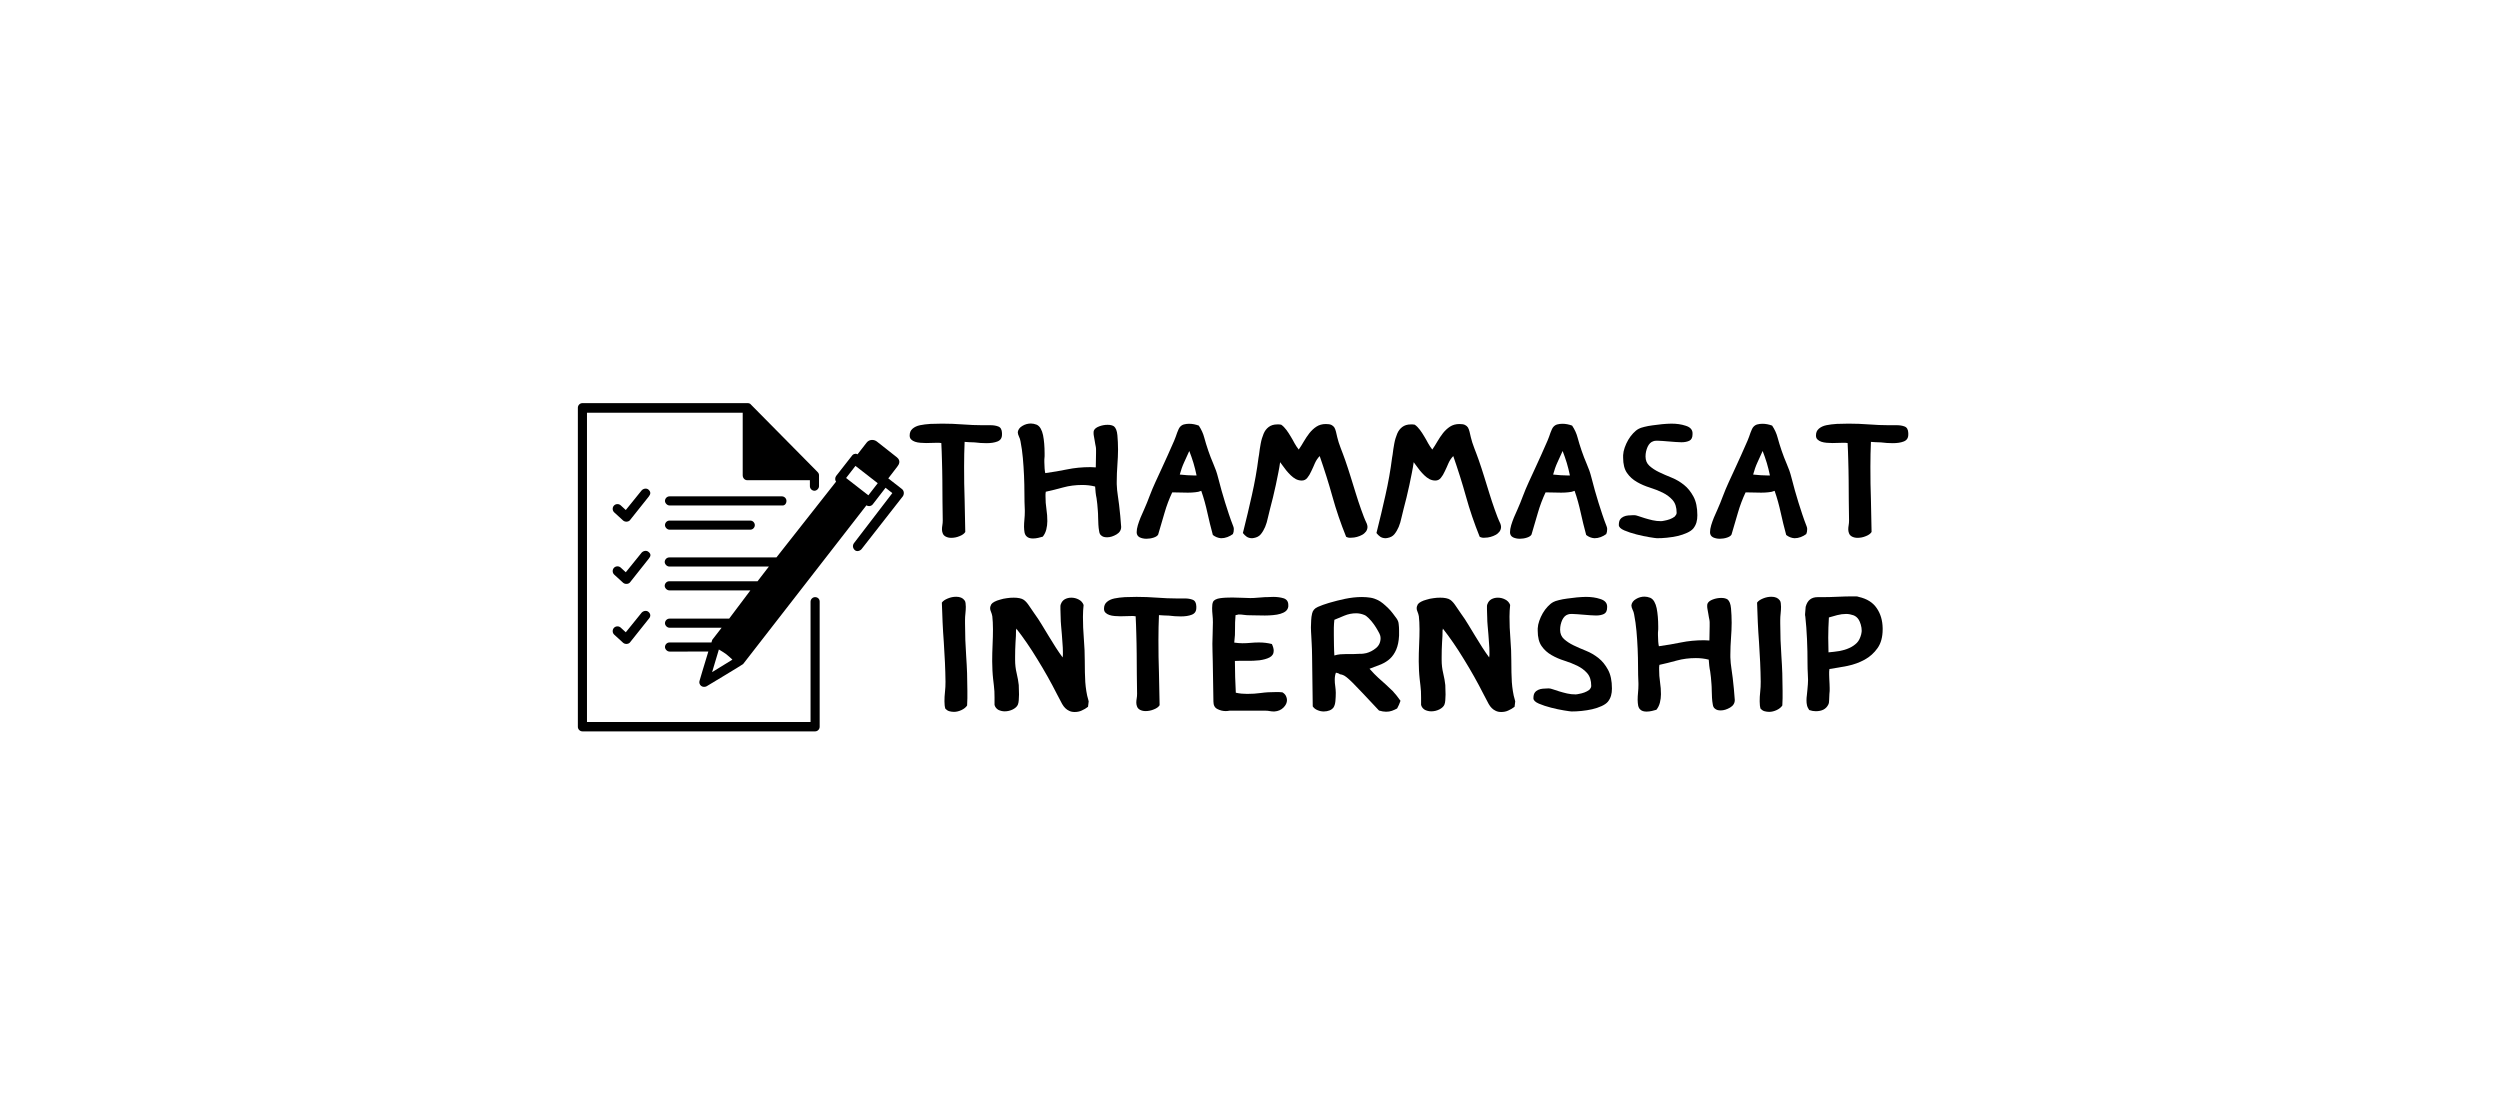 <?xml version="1.0" encoding="utf-8"?>
<!-- Generator: Adobe Illustrator 23.0.3, SVG Export Plug-In . SVG Version: 6.00 Build 0)  -->
<svg version="1.1" id="Layer_1" xmlns="http://www.w3.org/2000/svg" xmlns:xlink="http://www.w3.org/1999/xlink" x="0px" y="0px"
	 viewBox="0 0 1920 854.2" style="enable-background:new 0 0 1920 854.2;" xml:space="preserve">
<style type="text/css">
	.st0{clip-path:url(#SVGID_2_);}
</style>
<path d="M498,423.8c-1.4-1.2-3.8-0.9-5.2,0.6l-12.2,15.1l-3.8-3.5c-1.4-1.4-3.8-1.4-5.2,0c-1.4,1.4-1.4,3.8,0,5.2l7,6.4
	c1.7,1.4,4.3,0.9,5.2-0.3l14.5-18.3C499.7,427.3,500.3,425.6,498,423.8z"/>
<g>
	<defs>
		<rect id="SVGID_1_" x="443.2" y="309.7" width="187.4" height="252"/>
	</defs>
	<clipPath id="SVGID_2_">
		<use xlink:href="#SVGID_1_"  style="overflow:visible;"/>
	</clipPath>
	<g class="st0">
		<path d="M626,458.6c-2,0-3.5,1.7-3.5,3.5v92.4H450.8V317h119.6V365c0,2,1.4,3.8,3.5,3.8H622v4.6c0,2,1.7,3.5,3.5,3.5
			c1.7,0,3.5-1.7,3.5-3.5V365c0-0.9-0.3-1.7-1.2-2.6l-51-51.6c-0.6-0.9-1.7-1.2-2.6-1.2H447.3c-2,0-3.5,1.7-3.5,3.5v245.1
			c0,2,1.7,3.5,3.5,3.5H626c2,0,3.5-1.7,3.5-3.5v-96.2C629.5,460,628,458.6,626,458.6z"/>
	</g>
</g>
<path d="M604,384.7c0-2-1.7-3.5-3.5-3.5h-86.3c-2,0-3.5,1.7-3.5,3.5c0,1.7,1.7,3.5,3.5,3.5h86.3C602.6,388.5,604,386.8,604,384.7z"
	/>
<path d="M514.2,399.8c-2,0-3.5,1.7-3.5,3.5c0,1.7,1.7,3.5,3.5,3.5h62c2,0,3.5-1.7,3.5-3.5c0-1.7-1.4-3.5-3.5-3.5H514.2z"/>
<path d="M498,376c-1.4-1.2-3.8-0.9-5.2,0.6l-12.2,15.1l-3.8-3.5c-1.4-1.4-3.8-1.4-5.2,0c-1.4,1.4-1.4,3.8,0,5.2l7,6.4
	c1.7,1.4,4.3,0.9,5.2-0.3l14.5-18.2C499.7,379.5,500,377.8,498,376z"/>
<path d="M498,469.9c-1.4-1.2-3.8-0.9-5.2,0.6l-12.2,15.1l-3.8-3.5c-1.4-1.4-3.8-1.4-5.2,0c-1.4,1.4-1.4,3.8,0,5.2l7,6.4
	c1.7,1.4,4.3,0.9,5.2-0.3l14.5-18.2C499.7,473.7,500,471.6,498,469.9z"/>
<path d="M692.6,375.5l-10.4-8.1l6.9-9c1.4-1.7,2.9-4.6-0.3-7.2l-15.1-11.9c-2.3-2-6.1-2-8.1,0.6l-7,9c-0.6-0.3-1.4-0.6-2-0.3
	c-0.9,0-1.7,0.6-2.3,1.4l-12.2,15.6c-0.9,1.4-0.9,3.2,0,4.3l-45.8,58.2h-82.3c-2,0-3.5,1.7-3.5,3.5c0,1.7,1.7,3.5,3.5,3.5h76.5
	l-8.7,11.3h-67.8c-2,0-3.5,1.7-3.5,3.5c0,1.7,1.7,3.5,3.5,3.5h62.3L560,475.1h-45.8c-2,0-3.5,1.7-3.5,3.5s1.7,3.5,3.5,3.5h40
	l-7.2,9.3c0,0-0.3,0.9-0.6,2h-32.2c-2,0-3.5,1.7-3.5,3.5c0,1.7,1.7,3.5,3.5,3.5H544c-2.9,9.3-6.7,22.3-6.7,22.3
	c-0.6,1.4,0,3.2,1.2,4.1c1.2,0.9,2.9,0.9,4.1,0.3c0,0,27.5-16.5,28.1-17.1l94.7-121.9c0.6,0.3,1.2,0.6,2,0.6c1.2,0,2.3-0.6,2.9-1.4
	l9.8-12.7l5.2,4.1l-29.5,38.5c-1.2,1.7-0.9,3.8,0.6,5.2c1.4,1.4,3.8,0.9,5.2-0.6l31.9-40.8C694.7,378.9,694.1,376.6,692.6,375.5z
	 M546.9,516.2l5.2-17.4c2,1.2,3.8,2.3,5.5,3.5c1.7,1.4,3.5,2.9,4.9,4.3L546.9,516.2z M666.9,380.4l-17.1-13.3l7.2-9.3l17.1,13.3
	L666.9,380.4z"/>
<g>
	<g transform="translate(521.43, 309.859)">
		<g>
			<path d="M219.4,29.5c-0.1,3-0.2,6.1-0.3,9.3c-0.1,3.2-0.1,6.5-0.1,9.8c0,8.9,0.1,17.3,0.4,25.1c0.2,7.8,0.4,16.1,0.5,25
				c-0.8,1.3-2.3,2.4-4.4,3.2c-2.1,0.9-4.3,1.3-6.4,1.3c-1.5,0-2.9-0.3-4.1-0.9c-1.2-0.6-2.1-1.5-2.5-2.8c-0.3-0.8-0.5-1.8-0.5-2.8
				c0-1,0.1-2.1,0.3-3.2c0.2-1.1,0.3-2.3,0.3-3.6c-0.1-4.8-0.2-9.8-0.2-15c0-5.3,0-10.5-0.1-15.8c-0.1-5.2-0.1-10.3-0.3-15.2
				c-0.1-4.9-0.3-9.4-0.5-13.5c-0.6-0.1-1.2-0.2-1.8-0.2c-0.6,0-1.1,0-1.7,0c-1.3,0-2.6,0-4,0.1c-1.4,0.1-2.8,0.1-4.2,0.1
				c-1.4,0-2.8-0.1-4.4-0.2c-1.5-0.1-2.9-0.4-4.1-0.8c-1.2-0.4-2.2-1-3-1.8c-0.8-0.8-1.1-1.8-1.1-3c0-2.2,0.7-3.9,2.2-5.2
				c1.5-1.3,3.4-2.2,5.8-2.7c2.4-0.5,5-0.8,8-1c3-0.1,5.9-0.2,9-0.2c5.2,0,10.5,0.2,15.8,0.6c5.3,0.4,10.2,0.6,14.6,0.6h6.6
				c2.3,0,4.3,0.3,6.1,1c1.8,0.7,2.7,2.4,2.8,5v1.2c0,2.7-1.2,4.4-3.5,5.3c-2.3,0.9-5.1,1.3-8.4,1.3c-3,0-6.1-0.2-9.1-0.6
				C224,29.9,221.5,29.6,219.4,29.5z"/>
		</g>
	</g>
</g>
<g>
	<g transform="translate(579.753, 309.859)">
		<g>
			<path d="M261.3,63.8c-3.1-0.8-6.4-1.2-9.9-1.2c-5.1,0-10,0.6-14.7,1.9c-4.7,1.3-9.1,2.4-13.3,3.3c-0.1,0.6-0.2,1.2-0.2,1.8
				c0,0.6,0,1.3,0,1.8c0,3.3,0.2,6.5,0.7,9.7c0.5,3.2,0.7,6.3,0.7,9.3c0,2.2-0.3,4.3-0.8,6.4c-0.5,2-1.4,3.9-2.7,5.5
				c-0.9,0.2-2.1,0.5-3.4,0.9c-1.3,0.3-2.7,0.5-4.1,0.5c-2.2,0-3.8-0.5-4.9-1.6c-0.8-0.7-1.3-1.7-1.6-3c-0.2-1.3-0.4-2.7-0.4-4.4
				c0-1.7,0.1-3.6,0.3-5.6c0.2-2,0.3-4,0.3-5.8v-1.4c-0.2-4.1-0.3-8.3-0.3-12.8c0-4.5-0.1-9-0.3-13.6c-0.2-4.6-0.5-9.1-0.9-13.6
				c-0.4-4.5-1-8.7-1.8-12.8c-0.2-1.3-0.6-2.5-1.2-3.7c-0.6-1.2-0.9-2.4-0.9-3.4c0.3-2,1.5-3.6,3.6-4.8c2-1.2,4.2-1.8,6.5-1.8
				c1.4,0,2.8,0.3,4.4,0.9c1.3,0.6,2.3,1.6,3.1,3c0.8,1.4,1.4,3.1,1.8,5c0.4,2,0.7,4.2,0.9,6.6c0.2,2.4,0.3,4.9,0.3,7.3
				c0,1,0,1.8,0,2.3c0,0.5,0,0.9-0.1,1.3c-0.1,0.4-0.1,0.8-0.1,1.3c0,0.5,0,1.1,0,1.9c0,1.8,0.1,3.4,0.2,4.9
				c0.1,1.5,0.3,2.7,0.5,3.6c5.9-0.8,11.6-1.8,17-2.9c5.4-1.1,11.3-1.7,17.8-1.7c0.7,0,1.4,0,2,0.1c0.6,0.1,1.3,0.1,2,0.1
				c0-1.9,0-3.7,0.1-5.5c0.1-1.8,0.1-3.6,0.1-5.5c0-1.2,0-2.1,0-2.9s-0.1-1.4-0.2-2c-0.1-0.6-0.2-1.3-0.4-2c-0.1-0.8-0.3-1.8-0.5-3
				c-0.1-0.9-0.3-1.9-0.5-2.8c-0.2-0.9-0.3-1.9-0.3-2.8c0-0.9,0.1-1.5,0.3-1.9c0.6-1.3,1.9-2.3,4-3.1c2.1-0.8,4.3-1.2,6.5-1.2
				c2.1,0,3.7,0.4,4.9,1.2c1.4,1.2,2.3,3.4,2.6,6.8c0.3,3.4,0.5,7.1,0.5,11.1c0,3.6-0.2,7.5-0.5,11.7c-0.3,4.2-0.5,8.5-0.5,12.9v1.9
				c0.1,3.1,0.4,6,0.8,8.5c0.4,2.6,0.7,5,1,7.3c0.7,5.7,1.2,11.4,1.6,17c0,2.4-1.2,4.4-3.6,5.8c-2.4,1.4-4.8,2.2-7.2,2.2
				c-0.9,0-1.8-0.1-2.5-0.3c-0.8-0.2-1.4-0.6-2-1.1c-0.8-0.6-1.4-1.6-1.6-3.2c-0.3-1.6-0.5-3.3-0.6-5.1c-0.1-1.9-0.2-3.8-0.2-5.7
				c0-1.9-0.1-3.5-0.2-4.8c-0.2-3.7-0.6-7-1-9.8C261.8,70.1,261.5,67,261.3,63.8z"/>
		</g>
	</g>
</g>
<g>
	<g transform="translate(652.167, 309.859)">
		<g>
			<path d="M279.3,101c-1.6-5.9-3-11.6-4.2-17.1c-1.2-5.5-2.7-11.1-4.7-16.8c-1.4,0.6-3,1-4.7,1.1c-1.7,0.2-3.6,0.3-5.6,0.3
				c-1.7,0-3.5,0-5.3-0.1c-1.8-0.1-3.6-0.1-5.3-0.1h-1.4c-2.3,4.9-4.3,10.1-5.9,15.7c-1.6,5.6-3.3,11.1-4.9,16.7
				c-0.5,0.9-1.6,1.7-3.4,2.3c-1.8,0.6-3.7,0.9-5.6,0.9c-2,0-3.7-0.4-5.2-1.1c-1.5-0.8-2.3-2.1-2.3-3.9c0-1.6,0.3-3.4,0.9-5.4
				c0.6-2,1.3-3.9,2.1-5.9c0.8-2,1.7-3.9,2.6-5.9c0.9-2,1.7-3.8,2.3-5.4l1.9-4.9c1.5-3.9,3-7.6,4.6-11c1.6-3.4,3.1-6.8,4.7-10.2
				c1.6-3.4,3.1-6.8,4.7-10.3c1.6-3.5,3.2-7.3,5-11.3c0.8-2,1.6-4,2.3-6.2c0.8-2.2,1.5-3.6,2.2-4.4c0.8-0.9,1.8-1.6,3-1.9
				c1.2-0.3,2.5-0.5,3.9-0.5c2.6,0,5,0.5,7.5,1.4c2,3,3.4,6.1,4.2,9.2c0.8,3.1,1.9,6.5,3.1,10.1c1.2,3.4,2.4,6.7,3.9,10.1
				c1.5,3.4,2.7,6.8,3.6,10.4c0.9,3.6,1.8,7,2.7,10.1c0.9,3.1,1.8,6.2,2.7,9.1c0.9,3,1.9,5.9,2.9,9c1,3,2.1,6.1,3.4,9.4
				c0.1,0.3,0.2,0.7,0.3,1c0.1,0.3,0.1,0.8,0.1,1.4c0,1.3-0.2,2.4-0.7,3.5c-1.2,0.9-2.6,1.7-4.2,2.3c-1.6,0.6-3.2,0.9-4.9,0.9
				C283.3,103.3,281.2,102.5,279.3,101z M261.2,36.5c-1.4,3-2.7,5.9-4,8.8c-1.3,2.8-2.4,6-3.3,9.3c2,0.2,3.9,0.4,5.7,0.5
				c1.9,0.1,3.7,0.2,5.4,0.2h1.8c-0.7-3.4-1.5-6.6-2.4-9.6C263.4,42.5,262.4,39.5,261.2,36.5z"/>
		</g>
	</g>
</g>
<g>
	<g transform="translate(713.23, 309.859)">
		<g>
			<path d="M320.6,102.4c-4.2-10.4-7.7-20.7-10.5-30.8c-2.8-10.1-6.1-20.5-9.8-31.2c-1.5,1.5-2.7,3.3-3.7,5.5
				c-0.9,2.1-1.8,4.2-2.8,6.2c-0.9,2-1.9,3.7-3,5c-1.1,1.4-2.5,2.1-4.3,2.1c-1.6,0-3.1-0.4-4.5-1.1c-1.4-0.8-2.7-1.7-3.9-2.9
				c-1.2-1.2-2.4-2.4-3.5-3.8c-1.1-1.4-2.1-2.7-3-4l-1.7-2.3c-0.3,2.4-0.8,5.2-1.4,8.2c-0.6,3-1.2,6.1-1.9,9.3
				c-0.7,3.2-1.4,6.4-2.2,9.6c-0.8,3.2-1.5,6.1-2.2,8.6c-0.6,2.2-1.1,4.5-1.7,7c-0.5,2.5-1.2,4.8-2.1,7c-0.9,2.1-2,4-3.3,5.6
				c-1.3,1.6-3.1,2.5-5.3,2.9c-0.2,0-0.5,0-0.7,0.1c-0.2,0.1-0.5,0.1-0.7,0.1c-1.6,0-3-0.4-4.1-1.1c-1.1-0.8-2.1-1.7-3-2.9l0.7-2.8
				c2-7.8,4-16.5,6.2-26.2c2.2-9.7,3.9-19.3,5.1-28.8l0.4-2.3c0.3-2.9,0.8-5.8,1.3-8.6c0.5-2.8,1.3-5.3,2.2-7.5
				c0.9-2.2,2.2-3.9,3.9-5.2c1.7-1.3,3.9-2,6.5-2c0.5,0,0.9,0,1.5,0c0.5,0,1.1,0.1,1.6,0.2c1.5,1,2.8,2.4,4,4c1.2,1.6,2.3,3.3,3.3,5
				c1,1.7,2.1,3.5,3,5.3c1,1.8,2.1,3.4,3.2,4.8c1.3-1.9,2.6-3.9,3.9-6.2c1.3-2.3,2.8-4.4,4.3-6.4c1.6-2,3.4-3.7,5.4-5
				c2-1.3,4.4-2,7.2-2c1.8,0,3.3,0.2,4.3,0.7c1,0.5,1.7,1.1,2.3,2c0.5,0.9,0.9,2,1.2,3.2c0.3,1.3,0.6,2.7,1,4.3
				c0.6,2.4,1.4,5.2,2.6,8.2c1.2,3,2.3,6.1,3.5,9.4c1.4,4.1,2.8,8.2,4.1,12.5c1.3,4.3,2.7,8.6,4,12.9c1.3,4.3,2.7,8.4,4.1,12.4
				c1.4,4,2.8,7.7,4.4,11c0.3,0.9,0.5,1.7,0.5,2.4c0,1.3-0.4,2.4-1.1,3.5c-0.8,1-1.7,1.9-3,2.6c-1.2,0.7-2.6,1.2-4,1.6
				c-1.4,0.4-2.9,0.6-4.3,0.6C323.1,103.3,321.7,103,320.6,102.4z"/>
		</g>
	</g>
</g>
<g>
	<g transform="translate(790.212, 309.859)">
		<g>
			<path d="M346.2,102.4c-4.2-10.4-7.7-20.7-10.5-30.8c-2.8-10.1-6.1-20.5-9.8-31.2c-1.5,1.5-2.7,3.3-3.7,5.5
				c-0.9,2.1-1.8,4.2-2.8,6.2c-0.9,2-1.9,3.7-3,5c-1.1,1.4-2.5,2.1-4.3,2.1c-1.6,0-3.1-0.4-4.5-1.1c-1.4-0.8-2.7-1.7-3.9-2.9
				c-1.2-1.2-2.4-2.4-3.5-3.8c-1.1-1.4-2.1-2.7-3-4l-1.7-2.3c-0.3,2.4-0.8,5.2-1.4,8.2c-0.6,3-1.2,6.1-1.9,9.3
				c-0.7,3.2-1.4,6.4-2.2,9.6c-0.8,3.2-1.5,6.1-2.2,8.6c-0.6,2.2-1.1,4.5-1.7,7c-0.5,2.5-1.2,4.8-2.1,7c-0.9,2.1-2,4-3.3,5.6
				c-1.3,1.6-3.1,2.5-5.3,2.9c-0.2,0-0.5,0-0.7,0.1c-0.2,0.1-0.5,0.1-0.7,0.1c-1.6,0-3-0.4-4.1-1.1c-1.1-0.8-2.1-1.7-3-2.9l0.7-2.8
				c2-7.8,4-16.5,6.2-26.2c2.2-9.7,3.9-19.3,5.1-28.8l0.4-2.3c0.3-2.9,0.8-5.8,1.3-8.6c0.5-2.8,1.3-5.3,2.2-7.5
				c0.9-2.2,2.2-3.9,3.9-5.2c1.7-1.3,3.9-2,6.5-2c0.5,0,0.9,0,1.5,0c0.5,0,1.1,0.1,1.6,0.2c1.5,1,2.8,2.4,4,4c1.2,1.6,2.3,3.3,3.3,5
				c1,1.7,2.1,3.5,3,5.3c1,1.8,2.1,3.4,3.2,4.8c1.3-1.9,2.6-3.9,3.9-6.2c1.3-2.3,2.8-4.4,4.3-6.4c1.6-2,3.4-3.7,5.4-5
				c2-1.3,4.4-2,7.2-2c1.8,0,3.3,0.2,4.3,0.7c1,0.5,1.7,1.1,2.3,2c0.5,0.9,0.9,2,1.2,3.2c0.3,1.3,0.6,2.7,1,4.3
				c0.6,2.4,1.4,5.2,2.6,8.2c1.2,3,2.3,6.1,3.5,9.4c1.4,4.1,2.8,8.2,4.1,12.5c1.3,4.3,2.7,8.6,4,12.9c1.3,4.3,2.7,8.4,4.1,12.4
				c1.4,4,2.8,7.7,4.4,11c0.3,0.9,0.5,1.7,0.5,2.4c0,1.3-0.4,2.4-1.1,3.5c-0.8,1-1.7,1.9-3,2.6c-1.2,0.7-2.6,1.2-4,1.6
				c-1.4,0.4-2.9,0.6-4.3,0.6C348.7,103.3,347.4,103,346.2,102.4z"/>
		</g>
	</g>
</g>
<g>
	<g transform="translate(867.193, 309.859)">
		<g>
			<path d="M351,101c-1.6-5.9-3-11.6-4.2-17.1c-1.2-5.5-2.7-11.1-4.7-16.8c-1.4,0.6-3,1-4.7,1.1c-1.7,0.2-3.6,0.3-5.6,0.3
				c-1.7,0-3.5,0-5.3-0.1c-1.8-0.1-3.6-0.1-5.3-0.1h-1.4c-2.3,4.9-4.3,10.1-5.9,15.7c-1.6,5.6-3.3,11.1-4.9,16.7
				c-0.5,0.9-1.6,1.7-3.4,2.3c-1.8,0.6-3.7,0.9-5.6,0.9c-2,0-3.7-0.4-5.2-1.1c-1.5-0.8-2.3-2.1-2.3-3.9c0-1.6,0.3-3.4,0.9-5.4
				c0.6-2,1.3-3.9,2.1-5.9c0.8-2,1.7-3.9,2.6-5.9c0.9-2,1.7-3.8,2.3-5.4l1.9-4.9c1.5-3.9,3-7.6,4.6-11c1.6-3.4,3.1-6.8,4.7-10.2
				c1.6-3.4,3.1-6.8,4.7-10.3c1.6-3.5,3.2-7.3,5-11.3c0.8-2,1.6-4,2.3-6.2c0.8-2.2,1.5-3.6,2.2-4.4c0.8-0.9,1.8-1.6,3-1.9
				c1.2-0.3,2.5-0.5,3.9-0.5c2.6,0,5,0.5,7.5,1.4c2,3,3.4,6.1,4.2,9.2c0.8,3.1,1.9,6.5,3.1,10.1c1.2,3.4,2.4,6.7,3.9,10.1
				c1.5,3.4,2.7,6.8,3.6,10.4c0.9,3.6,1.8,7,2.7,10.1c0.9,3.1,1.8,6.2,2.7,9.1c0.9,3,1.9,5.9,2.9,9c1,3,2.1,6.1,3.4,9.4
				c0.1,0.3,0.2,0.7,0.3,1c0.1,0.3,0.1,0.8,0.1,1.4c0,1.3-0.2,2.4-0.7,3.5c-1.2,0.9-2.6,1.7-4.2,2.3c-1.6,0.6-3.2,0.9-4.9,0.9
				C354.9,103.3,352.9,102.5,351,101z M332.9,36.5c-1.4,3-2.7,5.9-4,8.8c-1.3,2.8-2.4,6-3.3,9.3c2,0.2,3.9,0.4,5.7,0.5
				c1.9,0.1,3.7,0.2,5.4,0.2h1.8c-0.7-3.4-1.5-6.6-2.4-9.6C335.1,42.5,334.1,39.5,332.9,36.5z"/>
		</g>
	</g>
</g>
<g>
	<g transform="translate(928.256, 309.859)">
		<g>
			<path d="M359.4,84c0-4.2-1-7.4-3.1-9.8c-2-2.3-4.6-4.2-7.6-5.7c-3.1-1.5-6.4-2.8-9.9-3.9c-3.5-1.1-6.8-2.5-9.9-4.3
				c-3.1-1.8-5.6-4-7.6-6.9c-2-2.8-3-6.8-3-11.8v-1.9c0.1-1.9,0.5-3.8,1.2-5.8c0.7-2,1.6-4,2.7-5.9c1.1-1.9,2.4-3.6,3.8-5.1
				c1.4-1.5,2.8-2.7,4.4-3.5c0.8-0.5,2.2-0.9,4.1-1.4c1.9-0.5,4.1-0.9,6.4-1.2c2.4-0.3,4.8-0.6,7.4-0.9c2.6-0.2,4.9-0.4,7-0.4
				c4.1,0,7.7,0.5,11,1.6c3.3,1,5.1,2.8,5.3,5.4v1.2c0,2.4-0.8,4.1-2.4,4.9c-1.6,0.8-3.7,1.2-6.1,1.2c-1.3,0-2.8-0.1-4.4-0.2
				c-1.7-0.1-3.4-0.3-5.1-0.4c-1.7-0.2-3.4-0.3-5-0.4c-1.6-0.1-3-0.2-4-0.2c-1.5,0-2.5,0.1-3.1,0.4c-1.9,0.6-3.3,2-4.4,4.3
				c-1,2.3-1.6,4.7-1.6,7.4c0,3,1,5.4,3,7.2c2,1.8,4.4,3.4,7.3,4.8c2.9,1.4,6.1,2.8,9.6,4.2c3.5,1.4,6.7,3.3,9.6,5.6
				c2.9,2.3,5.3,5.3,7.3,9c2,3.7,3,8.4,3,14.4c0,2-0.2,3.8-0.7,5.5c-0.5,1.7-1.3,3.2-2.4,4.6c-1.1,1.3-2.7,2.4-4.9,3.4
				c-2.2,1-4.6,1.8-7.2,2.4c-2.6,0.6-5.3,1-8.1,1.3c-2.8,0.3-5.3,0.4-7.7,0.4c-0.7,0-2.6-0.3-5.8-0.8c-3.1-0.5-6.4-1.2-9.9-2.1
				c-3.5-0.9-6.6-1.9-9.4-3.1c-2.8-1.2-4.2-2.6-4.2-4.1c0-1.9,0.3-3.3,1-4.3c0.7-1,1.6-1.7,2.7-2.2c1.1-0.5,2.3-0.8,3.6-0.9
				c1.3-0.1,2.6-0.2,3.9-0.2h0.7c0.7,0,1.7,0.2,3.1,0.7c1.4,0.5,3,1,4.9,1.6c1.9,0.6,3.9,1.1,6,1.6c2.1,0.5,4.3,0.7,6.5,0.7
				c0.5,0,1.4-0.1,2.7-0.4c1.3-0.2,2.7-0.6,4.1-1.1c1.4-0.5,2.6-1.2,3.7-2C358.8,85.9,359.4,85,359.4,84z"/>
		</g>
	</g>
</g>
<g>
	<g transform="translate(982.404, 309.859)">
		<g>
			<path d="M389.4,101c-1.6-5.9-3-11.6-4.2-17.1c-1.2-5.5-2.7-11.1-4.7-16.8c-1.4,0.6-3,1-4.7,1.1c-1.7,0.2-3.6,0.3-5.6,0.3
				c-1.7,0-3.5,0-5.3-0.1c-1.8-0.1-3.6-0.1-5.3-0.1h-1.4c-2.3,4.9-4.3,10.1-5.9,15.7c-1.6,5.6-3.3,11.1-4.9,16.7
				c-0.5,0.9-1.6,1.7-3.4,2.3c-1.8,0.6-3.7,0.9-5.6,0.9c-2,0-3.7-0.4-5.2-1.1c-1.5-0.8-2.3-2.1-2.3-3.9c0-1.6,0.3-3.4,0.9-5.4
				c0.6-2,1.3-3.9,2.1-5.9c0.8-2,1.7-3.9,2.6-5.9c0.9-2,1.7-3.8,2.3-5.4l1.9-4.9c1.5-3.9,3-7.6,4.6-11c1.6-3.4,3.1-6.8,4.7-10.2
				c1.6-3.4,3.1-6.8,4.7-10.3c1.6-3.5,3.2-7.3,5-11.3c0.8-2,1.6-4,2.3-6.2c0.8-2.2,1.5-3.6,2.2-4.4c0.8-0.9,1.8-1.6,3-1.9
				c1.2-0.3,2.5-0.5,3.9-0.5c2.6,0,5,0.5,7.5,1.4c2,3,3.4,6.1,4.2,9.2c0.8,3.1,1.9,6.5,3.1,10.1c1.2,3.4,2.4,6.7,3.9,10.1
				c1.5,3.4,2.7,6.8,3.6,10.4c0.9,3.6,1.8,7,2.7,10.1c0.9,3.1,1.8,6.2,2.7,9.1c0.9,3,1.9,5.9,2.9,9c1,3,2.1,6.1,3.4,9.4
				c0.1,0.3,0.2,0.7,0.3,1c0.1,0.3,0.1,0.8,0.1,1.4c0,1.3-0.2,2.4-0.7,3.5c-1.2,0.9-2.6,1.7-4.2,2.3c-1.6,0.6-3.2,0.9-4.9,0.9
				C393.4,103.3,391.3,102.5,389.4,101z M371.3,36.5c-1.4,3-2.7,5.9-4,8.8c-1.3,2.8-2.4,6-3.3,9.3c2,0.2,3.9,0.4,5.7,0.5
				c1.9,0.1,3.7,0.2,5.4,0.2h1.8c-0.7-3.4-1.5-6.6-2.4-9.6C373.5,42.5,372.5,39.5,371.3,36.5z"/>
		</g>
	</g>
</g>
<g>
	<g transform="translate(1043.467, 309.859)">
		<g>
			<path d="M393.4,29.5c-0.1,3-0.2,6.1-0.3,9.3c-0.1,3.2-0.1,6.5-0.1,9.8c0,8.9,0.1,17.3,0.4,25.1c0.2,7.8,0.4,16.1,0.5,25
				c-0.8,1.3-2.3,2.4-4.4,3.2c-2.1,0.9-4.3,1.3-6.4,1.3c-1.5,0-2.9-0.3-4.1-0.9c-1.2-0.6-2.1-1.5-2.5-2.8c-0.3-0.8-0.5-1.8-0.5-2.8
				c0-1,0.1-2.1,0.3-3.2c0.2-1.1,0.3-2.3,0.3-3.6c-0.1-4.8-0.2-9.8-0.2-15c0-5.3,0-10.5-0.1-15.8c-0.1-5.2-0.1-10.3-0.3-15.2
				c-0.1-4.9-0.3-9.4-0.5-13.5c-0.6-0.1-1.2-0.2-1.8-0.2c-0.6,0-1.1,0-1.7,0c-1.3,0-2.6,0-4,0.1c-1.4,0.1-2.8,0.1-4.2,0.1
				c-1.4,0-2.8-0.1-4.4-0.2c-1.5-0.1-2.9-0.4-4.1-0.8c-1.2-0.4-2.2-1-3-1.8c-0.8-0.8-1.1-1.8-1.1-3c0-2.2,0.7-3.9,2.2-5.2
				c1.5-1.3,3.4-2.2,5.8-2.7c2.4-0.5,5-0.8,8-1c3-0.1,5.9-0.2,9-0.2c5.2,0,10.5,0.2,15.8,0.6c5.3,0.4,10.2,0.6,14.6,0.6h6.6
				c2.3,0,4.3,0.3,6.1,1c1.8,0.7,2.7,2.4,2.8,5v1.2c0,2.7-1.2,4.4-3.5,5.3c-2.3,0.9-5.1,1.3-8.4,1.3c-3,0-6.1-0.2-9.1-0.6
				C398.1,29.9,395.5,29.6,393.4,29.5z"/>
		</g>
	</g>
</g>
<g>
	<g transform="translate(536.043, 409.609)">
		<g>
			<path d="M206.7,132.2c-0.9,1.4-2.4,2.6-4.3,3.5c-1.9,0.9-3.9,1.4-5.8,1.4c-1.3,0-2.5-0.2-3.6-0.5c-1.1-0.3-2.1-1-3-1.9
				c-0.5-1.5-0.7-3.4-0.7-5.7c0-2.3,0.1-4.7,0.4-7.2c0.3-2.5,0.4-5.1,0.4-7.8c-0.1-9.7-0.6-19.8-1.3-30.3
				c-0.8-10.4-1.2-20.6-1.5-30.5c0.9-1.3,2.4-2.3,4.6-3.2c2.2-0.9,4.3-1.3,6.4-1.3c2.9,0,5,0.9,6.3,2.6c0.5,0.6,0.8,1.3,0.9,2.2
				c0.1,0.9,0.2,1.8,0.2,2.9c0,1.6-0.1,3.3-0.3,5.1c-0.2,1.7-0.3,3.5-0.3,5.2V69c0,8.6,0.3,17.1,0.9,25.6c0.6,8.5,0.9,17.2,0.9,26.3
				c0,2,0,3.9,0,5.7C206.9,128.3,206.8,130.2,206.7,132.2z"/>
		</g>
	</g>
</g>
<g>
	<g transform="translate(563.704, 409.609)">
		<g>
			<path d="M216.6,74.1c0,3-0.1,6.3-0.4,9.9c-0.2,3.6-0.3,7.3-0.3,11v2.3c0,3.5,0.4,6.9,1.2,10.2c0.8,3.3,1.3,6.3,1.6,9
				c0,1.2,0,2.4,0.1,3.6c0.1,1.2,0.1,2.5,0.1,3.7c0,1.6-0.1,3.1-0.2,4.4c-0.1,1.3-0.3,2.5-0.7,3.4c-0.6,1.4-1.9,2.6-3.8,3.6
				c-2,1-4.1,1.5-6.3,1.5c-1.7,0-3.3-0.4-4.8-1.1c-1.4-0.8-2.5-2-3-3.8c0-2.2,0-4.1,0-5.8c0-1.7,0-3.3-0.1-4.7
				c-0.1-1.4-0.2-2.9-0.4-4.4c-0.2-1.5-0.4-3.3-0.6-5.2c-0.2-2-0.4-4.1-0.5-6.4c-0.1-2.3-0.2-4.6-0.2-7c0-4.2,0.1-8.4,0.3-12.7
				c0.2-4.3,0.3-8.3,0.3-12c0-3.8-0.2-7.1-0.5-9.9c-0.2-1.3-0.6-2.4-1-3.4c-0.5-1-0.7-2-0.7-3c0-0.7,0.3-1.6,0.9-2.8
				c0.5-0.7,1.3-1.4,2.5-2c1.2-0.6,2.6-1.2,4.3-1.6c1.6-0.5,3.3-0.9,5.1-1.1c1.8-0.3,3.6-0.4,5.3-0.4c1.6,0,3.1,0.1,4.5,0.4
				c1.4,0.3,2.5,0.7,3.3,1.3c1.4,1,2.8,2.6,4.1,4.6c1.3,2,2.7,4,4.1,6c1.9,2.6,3.7,5.3,5.5,8.3c1.8,3,3.6,5.9,5.4,8.9
				c1.8,3,3.6,5.9,5.4,8.7c1.8,2.8,3.6,5.4,5.3,7.7c0.1-0.6,0.2-1.2,0.2-1.9c0-0.7,0-1.5,0-2.4c0-2-0.1-4.1-0.3-6.4
				c-0.2-2.3-0.3-4.7-0.5-7c-0.2-2.4-0.4-4.7-0.6-6.9c-0.2-2.2-0.3-4.2-0.3-5.9c0-0.9,0-1.9-0.1-3.1c-0.1-1.2-0.1-2.3-0.1-3.5
				c0-0.8,0-1.5,0-2.2c0-0.6,0.1-1.3,0.4-1.8c0.6-1.6,1.6-2.8,3-3.6c1.5-0.8,3.1-1.2,5-1.2c2,0,3.9,0.5,5.6,1.4
				c1.8,0.9,3.1,2.3,3.8,4.2c-0.3,2.8-0.5,5.8-0.5,9.1c0,5.3,0.2,11,0.7,17c0.5,6,0.7,11.5,0.7,16.6c0,3.4,0,6.4,0.1,9.1
				c0.1,2.7,0.2,5.2,0.3,7.5c0.2,2.3,0.4,4.6,0.8,6.9c0.3,2.3,0.9,4.6,1.6,7c0,0.2,0,0.4,0.1,0.4c0.1,0.1,0.1,0.2,0.1,0.4
				c0,0.6-0.1,1.2-0.2,1.8c-0.1,0.6-0.2,1.4-0.3,2.4c-1.5,1.2-3.1,2.1-4.9,2.9c-1.7,0.8-3.5,1.1-5.4,1.1c-1.6,0-3-0.3-4.2-0.9
				c-2.2-1-4-2.8-5.4-5.3c-1.4-2.5-2.7-5-4-7.6c-4.5-8.9-9.5-17.8-15-26.7c-5.4-8.9-10.8-16.7-16.2-23.6V74.1z"/>
		</g>
	</g>
</g>
<g>
	<g transform="translate(633.379, 409.609)">
		<g>
			<path d="M256.7,62.8c-0.1,3-0.2,6.1-0.3,9.3c-0.1,3.2-0.1,6.5-0.1,9.8c0,8.9,0.1,17.3,0.4,25.1c0.2,7.8,0.4,16.1,0.5,25
				c-0.8,1.3-2.3,2.4-4.4,3.2c-2.1,0.9-4.3,1.3-6.4,1.3c-1.5,0-2.9-0.3-4.1-0.9c-1.2-0.6-2.1-1.5-2.5-2.8c-0.3-0.8-0.5-1.8-0.5-2.8
				c0-1,0.1-2.1,0.3-3.2c0.2-1.1,0.3-2.3,0.3-3.6c-0.1-4.8-0.2-9.8-0.2-15c0-5.3,0-10.5-0.1-15.8c-0.1-5.2-0.1-10.3-0.3-15.2
				c-0.1-4.9-0.3-9.4-0.5-13.5c-0.6-0.1-1.2-0.2-1.8-0.2c-0.6,0-1.1,0-1.7,0c-1.3,0-2.6,0-4,0.1c-1.4,0.1-2.8,0.1-4.2,0.1
				c-1.4,0-2.8-0.1-4.4-0.2c-1.5-0.1-2.9-0.4-4.1-0.8c-1.2-0.4-2.2-1-3-1.8c-0.8-0.8-1.1-1.8-1.1-3c0-2.2,0.7-3.9,2.2-5.2
				c1.5-1.3,3.4-2.2,5.8-2.7c2.4-0.5,5-0.8,8-1c3-0.1,5.9-0.2,9-0.2c5.2,0,10.5,0.2,15.8,0.6c5.3,0.4,10.2,0.6,14.6,0.6h6.6
				c2.3,0,4.3,0.3,6.1,1c1.8,0.7,2.7,2.4,2.8,5v1.2c0,2.7-1.2,4.4-3.5,5.3c-2.3,0.9-5.1,1.3-8.4,1.3c-3,0-6.1-0.2-9.1-0.6
				C261.4,63.2,258.8,62.9,256.7,62.8z"/>
		</g>
	</g>
</g>
<g>
	<g transform="translate(691.702, 409.609)">
		<g>
			<path d="M257.2,62.8c-0.3,3.9-0.5,7.4-0.4,10.4c0.1,3-0.1,6.5-0.6,10.7c2.1,0.3,4.2,0.5,6.3,0.5c2.1,0,4.2-0.1,6.3-0.3
				c2.1-0.2,4.2-0.3,6.4-0.3c3.5,0,6.8,0.4,9.9,1.2c0.9,1.9,1.4,3.6,1.4,5.2c0,2.3-1.1,4-3.2,5.1c-2.1,1.1-4.8,1.8-7.8,2.2
				c-3.1,0.3-6.3,0.5-9.8,0.4c-3.5-0.1-6.5,0-9,0.1c0,4.1,0.1,8.2,0.2,12.4c0.1,4.2,0.3,8.2,0.5,12c1.5,0.3,3,0.6,4.4,0.7
				c1.5,0.1,2.9,0.2,4.3,0.2c3.6,0,7.1-0.2,10.6-0.7c3.5-0.5,7.3-0.7,11.3-0.7c0.9,0,1.8,0,2.6,0c0.8,0,1.7,0.1,2.6,0.2
				c1.3,0.8,2.2,1.7,2.7,2.8c0.5,1,0.8,2.1,0.8,3.1c0,2.1-0.9,4-2.7,5.8c-1.8,1.8-4.1,2.8-6.9,3h-0.7c-0.9,0-1.9-0.1-3-0.3
				c-1-0.2-2.1-0.3-3.1-0.3h-27.7c-1.2,0.2-2.1,0.3-3,0.3c-2.2,0-4.3-0.5-6.4-1.6c-2-1-3-2.9-3-5.7c-0.1-7.3-0.2-13.4-0.3-18.3
				c-0.1-4.9-0.1-8.9-0.2-12.2c-0.1-3.3-0.1-5.9-0.2-8c-0.1-2.1-0.1-4.1-0.1-5.9c0-2.3,0.1-4.9,0.2-7.7c0.1-2.8,0.2-5.8,0.2-8.8
				c0-1.9-0.1-3.7-0.3-5.6c-0.2-1.9-0.3-3.7-0.3-5.3c0-2.1,0.2-3.7,0.7-4.7c0.3-0.8,1-1.4,2-1.9c1-0.5,2.1-0.8,3.5-1
				c1.3-0.2,2.8-0.3,4.3-0.4c1.5-0.1,3-0.1,4.4-0.1h1.2c2.7,0,5,0.1,7.1,0.2c2.1,0.1,4.1,0.2,6.1,0.2c2,0,3.9-0.1,5.9-0.3
				c2-0.2,3.8-0.3,5.4-0.4h1.2c0.8,0,1.6,0,2.5-0.1c0.9-0.1,1.8-0.1,2.7-0.1c3,0,5.7,0.4,8,1.1c2.3,0.8,3.5,2.5,3.5,5.1v1.2
				c-0.2,1.5-0.9,2.7-2,3.6c-1.1,0.9-2.5,1.5-4.1,2c-1.6,0.5-3.5,0.8-5.6,1c-2.1,0.2-4.2,0.3-6.3,0.3c-2.2,0-4.3,0-6.4-0.1
				c-2.1-0.1-3.9-0.1-5.6-0.1c-1.4,0-2.8-0.1-4.1-0.3c-1.3-0.2-2.7-0.3-4.1-0.3C258.6,62.6,257.8,62.7,257.2,62.8z"/>
		</g>
	</g>
</g>
<g>
	<g transform="translate(748.589, 409.609)">
		<g>
			<path d="M277.4,107c-0.6,1.5-0.9,3.3-0.9,5.4c0,1.6,0.1,3.3,0.4,5.1c0.2,1.7,0.4,3.4,0.4,4.9c0,2.2-0.1,4.4-0.3,6.5
				c-0.2,2.1-0.7,3.7-1.5,4.9c-0.7,0.9-1.7,1.7-3,2.2c-1.3,0.5-2.8,0.8-4.4,0.8s-3.2-0.3-4.8-1c-1.6-0.6-2.8-1.6-3.7-2.9
				c-0.1-9-0.2-16.6-0.3-22.8c-0.1-6.2-0.1-11.3-0.2-15.4c-0.1-4.1-0.1-7.4-0.3-9.8c-0.1-2.4-0.2-4.3-0.3-5.8
				c-0.1-1.5-0.1-2.7-0.2-3.6c-0.1-0.9-0.1-2-0.1-3.3c0-1.9,0.1-3.7,0.2-5.5c0.1-1.8,0.3-3.5,0.7-5.1c0.5-2.3,1.9-4,4.4-5.1
				c2.5-1.1,5.3-2.1,8.3-3l1.4-0.4c3.1-0.9,6.9-1.9,11.2-2.8c4.4-0.9,8.7-1.4,13-1.4c2.3,0,4.5,0.2,6.5,0.5c2,0.3,4,1,5.8,1.9
				c1.2,0.6,2.4,1.4,3.8,2.5c1.3,1.1,2.7,2.3,4,3.6c1.3,1.3,2.5,2.6,3.6,4.1c1.1,1.4,2.1,2.7,2.9,3.9c0.9,1.3,1.5,2.7,1.6,4.3
				c0.2,1.6,0.3,3.1,0.3,4.8v4c-0.2,4.4-1,8-2.2,10.8c-1.2,2.8-2.8,5.1-4.7,6.9c-1.9,1.8-4.2,3.2-6.9,4.4c-2.7,1.1-5.6,2.2-8.9,3.4
				c2.6,2.9,4.8,5.2,6.8,7c2,1.7,3.9,3.4,5.6,5c1.8,1.6,3.6,3.3,5.4,5.1c1.8,1.9,3.8,4.4,6,7.5c-0.4,1.2-0.8,2.2-1.2,3.1
				c-0.5,0.9-0.9,1.8-1.4,2.8c-1.3,0.7-2.6,1.3-4,1.8c-1.4,0.5-2.9,0.7-4.5,0.7c-1.5,0-3.3-0.3-5.4-0.9c-5-5.3-9.1-9.7-12.3-13.1
				c-3.2-3.4-5.8-6.1-7.8-8.1c-2-2-3.6-3.4-4.7-4.3c-1.1-0.9-2.1-1.5-2.9-1.8c-0.8-0.3-1.6-0.5-2.4-0.6
				C279.7,107.5,278.6,107.3,277.4,107z M300.7,92c2.7-0.7,5.2-2,7.5-3.9c2.3-1.9,3.5-4.5,3.5-7.7c0-0.2,0-0.5-0.1-0.8
				c-0.1-0.3-0.1-0.6-0.1-0.8c-0.2-0.9-0.8-2.2-1.8-3.9c-0.9-1.7-2-3.4-3.2-5.1c-1.2-1.7-2.5-3.2-3.9-4.6c-1.4-1.4-2.6-2.3-3.6-2.6
				c-2-0.8-4-1.2-6.1-1.2c-3.1,0-6.1,0.6-9,1.8c-2.8,1.2-5.4,2.3-7.7,3.2c-0.2,2.1-0.4,4.1-0.4,6.1c0,2,0,3.9,0,5.9
				c0,2.7,0,5.3,0.1,7.8c0.1,2.5,0.1,5.1,0.3,7.6c1.4-0.5,2.9-0.7,4.5-0.9c1.6-0.1,3.3-0.2,4.9-0.2h5.7c1.6,0,3.2-0.1,4.8-0.2
				C297.6,92.6,299.2,92.3,300.7,92z"/>
		</g>
	</g>
</g>
<g>
	<g transform="translate(809.392, 409.609)">
		<g>
			<path d="M298.5,74.1c0,3-0.1,6.3-0.4,9.9c-0.2,3.6-0.3,7.3-0.3,11v2.3c0,3.5,0.4,6.9,1.2,10.2c0.8,3.3,1.3,6.3,1.6,9
				c0,1.2,0,2.4,0.1,3.6c0.1,1.2,0.1,2.5,0.1,3.7c0,1.6-0.1,3.1-0.2,4.4c-0.1,1.3-0.3,2.5-0.7,3.4c-0.6,1.4-1.9,2.6-3.8,3.6
				c-2,1-4.1,1.5-6.3,1.5c-1.7,0-3.3-0.4-4.8-1.1c-1.4-0.8-2.5-2-3-3.8c0-2.2,0-4.1,0-5.8c0-1.7,0-3.3-0.1-4.7
				c-0.1-1.4-0.2-2.9-0.4-4.4c-0.2-1.5-0.4-3.3-0.6-5.2c-0.2-2-0.4-4.1-0.5-6.4c-0.1-2.3-0.2-4.6-0.2-7c0-4.2,0.1-8.4,0.3-12.7
				c0.2-4.3,0.3-8.3,0.3-12c0-3.8-0.2-7.1-0.5-9.9c-0.2-1.3-0.6-2.4-1-3.4c-0.5-1-0.7-2-0.7-3c0-0.7,0.3-1.6,0.9-2.8
				c0.5-0.7,1.3-1.4,2.5-2c1.2-0.6,2.6-1.2,4.3-1.6c1.6-0.5,3.3-0.9,5.1-1.1c1.8-0.3,3.6-0.4,5.3-0.4c1.6,0,3.1,0.1,4.5,0.4
				c1.4,0.3,2.5,0.7,3.3,1.3c1.4,1,2.8,2.6,4.1,4.6c1.3,2,2.7,4,4.1,6c1.9,2.6,3.7,5.3,5.5,8.3c1.8,3,3.6,5.9,5.4,8.9
				c1.8,3,3.6,5.9,5.4,8.7c1.8,2.8,3.6,5.4,5.3,7.7c0.1-0.6,0.2-1.2,0.2-1.9c0-0.7,0-1.5,0-2.4c0-2-0.1-4.1-0.3-6.4
				c-0.2-2.3-0.3-4.7-0.5-7c-0.2-2.4-0.4-4.7-0.6-6.9c-0.2-2.2-0.3-4.2-0.3-5.9c0-0.9,0-1.9-0.1-3.1c-0.1-1.2-0.1-2.3-0.1-3.5
				c0-0.8,0-1.5,0-2.2c0-0.6,0.1-1.3,0.4-1.8c0.6-1.6,1.6-2.8,3-3.6c1.5-0.8,3.1-1.2,5-1.2c2,0,3.9,0.5,5.6,1.4
				c1.8,0.9,3.1,2.3,3.8,4.2c-0.3,2.8-0.5,5.8-0.5,9.1c0,5.3,0.2,11,0.7,17c0.5,6,0.7,11.5,0.7,16.6c0,3.4,0,6.4,0.1,9.1
				c0.1,2.7,0.2,5.2,0.3,7.5c0.2,2.3,0.4,4.6,0.8,6.9c0.3,2.3,0.9,4.6,1.6,7c0,0.2,0,0.4,0.1,0.4c0.1,0.1,0.1,0.2,0.1,0.4
				c0,0.6-0.1,1.2-0.2,1.8c-0.1,0.6-0.2,1.4-0.3,2.4c-1.5,1.2-3.1,2.1-4.9,2.9c-1.7,0.8-3.5,1.1-5.4,1.1c-1.6,0-3-0.3-4.2-0.9
				c-2.2-1-4-2.8-5.4-5.3c-1.4-2.5-2.7-5-4-7.6c-4.5-8.9-9.5-17.8-15-26.7c-5.4-8.9-10.8-16.7-16.2-23.6V74.1z"/>
		</g>
	</g>
</g>
<g>
	<g transform="translate(879.066, 409.609)">
		<g>
			<path d="M343,117.2c0-4.2-1-7.4-3.1-9.8c-2-2.3-4.6-4.2-7.6-5.7c-3.1-1.5-6.4-2.8-9.9-3.9c-3.5-1.1-6.8-2.5-9.9-4.3
				c-3.1-1.8-5.6-4-7.6-6.9c-2-2.8-3-6.8-3-11.8V73c0.1-1.9,0.5-3.8,1.2-5.8c0.7-2,1.6-4,2.7-5.9c1.1-1.9,2.4-3.6,3.8-5.1
				c1.4-1.5,2.8-2.7,4.4-3.5c0.8-0.5,2.2-0.9,4.1-1.4c1.9-0.5,4.1-0.9,6.4-1.2c2.4-0.3,4.8-0.6,7.4-0.9c2.6-0.2,4.9-0.4,7-0.4
				c4.1,0,7.7,0.5,11,1.6c3.3,1,5.1,2.8,5.3,5.4V57c0,2.4-0.8,4.1-2.4,4.9c-1.6,0.8-3.7,1.2-6.1,1.2c-1.3,0-2.8-0.1-4.4-0.2
				c-1.7-0.1-3.4-0.3-5.1-0.4c-1.7-0.2-3.4-0.3-5-0.4c-1.6-0.1-3-0.2-4-0.2c-1.5,0-2.5,0.1-3.1,0.4c-1.9,0.6-3.3,2-4.4,4.3
				c-1,2.3-1.6,4.7-1.6,7.4c0,3,1,5.4,3,7.2c2,1.8,4.4,3.4,7.3,4.8c2.9,1.4,6.1,2.8,9.6,4.2c3.5,1.4,6.7,3.3,9.6,5.6
				c2.9,2.3,5.3,5.3,7.3,9c2,3.7,3,8.4,3,14.4c0,2-0.2,3.8-0.7,5.5c-0.5,1.7-1.3,3.2-2.4,4.6c-1.1,1.3-2.7,2.4-4.9,3.4
				c-2.2,1-4.6,1.8-7.2,2.4c-2.6,0.6-5.3,1-8.1,1.3c-2.8,0.3-5.3,0.4-7.7,0.4c-0.7,0-2.6-0.3-5.8-0.8c-3.1-0.5-6.4-1.2-9.9-2.1
				c-3.5-0.9-6.6-1.9-9.4-3.1c-2.8-1.2-4.2-2.6-4.2-4.1c0-1.9,0.3-3.3,1-4.3c0.7-1,1.6-1.7,2.7-2.2c1.1-0.5,2.3-0.8,3.6-0.9
				c1.3-0.1,2.6-0.2,3.9-0.2h0.7c0.7,0,1.7,0.2,3.1,0.7c1.4,0.5,3,1,4.9,1.6c1.9,0.6,3.9,1.1,6,1.6c2.1,0.5,4.3,0.7,6.5,0.7
				c0.5,0,1.4-0.1,2.7-0.4c1.3-0.2,2.7-0.6,4.1-1.1c1.4-0.5,2.6-1.2,3.7-2C342.4,119.2,343,118.3,343,117.2z"/>
		</g>
	</g>
</g>
<g>
	<g transform="translate(933.214, 409.609)">
		<g>
			<path d="M379.1,97c-3.1-0.8-6.4-1.2-9.9-1.2c-5.1,0-10,0.6-14.7,1.9c-4.7,1.3-9.1,2.4-13.3,3.3c-0.1,0.6-0.2,1.2-0.2,1.8
				c0,0.6,0,1.3,0,1.8c0,3.3,0.2,6.5,0.7,9.7c0.5,3.2,0.7,6.3,0.7,9.3c0,2.2-0.3,4.3-0.8,6.4c-0.5,2-1.4,3.9-2.7,5.5
				c-0.9,0.2-2.1,0.5-3.4,0.9c-1.3,0.3-2.7,0.5-4.1,0.5c-2.2,0-3.8-0.5-4.9-1.6c-0.8-0.7-1.3-1.7-1.6-3c-0.2-1.3-0.4-2.7-0.4-4.4
				c0-1.7,0.1-3.6,0.3-5.6c0.2-2,0.3-4,0.3-5.8v-1.4c-0.2-4.1-0.3-8.3-0.3-12.8c0-4.5-0.1-9-0.3-13.6c-0.2-4.6-0.5-9.1-0.9-13.6
				c-0.4-4.5-1-8.7-1.8-12.8c-0.2-1.3-0.6-2.5-1.2-3.7c-0.6-1.2-0.9-2.4-0.9-3.4c0.3-2,1.5-3.6,3.6-4.8c2-1.2,4.2-1.8,6.5-1.8
				c1.4,0,2.8,0.3,4.4,0.9c1.3,0.6,2.3,1.6,3.1,3c0.8,1.4,1.4,3.1,1.8,5c0.4,2,0.7,4.2,0.9,6.6c0.2,2.4,0.3,4.9,0.3,7.3
				c0,1,0,1.8,0,2.3c0,0.5,0,0.9-0.1,1.3c-0.1,0.4-0.1,0.8-0.1,1.3c0,0.5,0,1.1,0,1.9c0,1.8,0.1,3.4,0.2,4.9
				c0.1,1.5,0.3,2.7,0.5,3.6c5.9-0.8,11.6-1.8,17-2.9c5.4-1.1,11.3-1.7,17.8-1.7c0.7,0,1.4,0,2,0.1c0.6,0.1,1.3,0.1,2,0.1
				c0-1.9,0-3.7,0.1-5.5c0.1-1.8,0.1-3.6,0.1-5.5c0-1.2,0-2.1,0-2.9s-0.1-1.4-0.2-2c-0.1-0.6-0.2-1.3-0.4-2c-0.1-0.7-0.3-1.8-0.5-3
				c-0.1-0.9-0.3-1.9-0.5-2.8c-0.2-0.9-0.3-1.9-0.3-2.8c0-0.9,0.1-1.5,0.3-1.9c0.6-1.3,1.9-2.3,4-3.1c2.1-0.8,4.3-1.2,6.5-1.2
				c2.1,0,3.7,0.4,4.9,1.2c1.4,1.2,2.3,3.4,2.6,6.8c0.3,3.4,0.5,7.1,0.5,11.1c0,3.6-0.2,7.5-0.5,11.7c-0.3,4.2-0.5,8.5-0.5,12.9v1.9
				c0.1,3.1,0.4,6,0.8,8.5c0.4,2.6,0.7,5,1,7.3c0.7,5.7,1.2,11.4,1.6,17c0,2.4-1.2,4.4-3.6,5.8c-2.4,1.4-4.8,2.2-7.2,2.2
				c-0.9,0-1.8-0.1-2.5-0.3c-0.8-0.2-1.4-0.6-2-1.1c-0.8-0.6-1.4-1.6-1.6-3.2c-0.3-1.6-0.5-3.3-0.6-5.1c-0.1-1.9-0.2-3.8-0.2-5.7
				c0-1.9-0.1-3.5-0.2-4.8c-0.2-3.7-0.6-7-1-9.8C379.6,103.3,379.3,100.3,379.1,97z"/>
		</g>
	</g>
</g>
<g>
	<g transform="translate(1005.628, 409.609)">
		<g>
			<path d="M363.2,132.2c-0.9,1.4-2.4,2.6-4.3,3.5c-1.9,0.9-3.9,1.4-5.8,1.4c-1.3,0-2.5-0.2-3.6-0.5c-1.1-0.3-2.1-1-3-1.9
				c-0.5-1.5-0.7-3.4-0.7-5.7c0-2.3,0.1-4.7,0.4-7.2c0.3-2.5,0.4-5.1,0.4-7.8c-0.1-9.7-0.6-19.8-1.3-30.3
				c-0.8-10.4-1.2-20.6-1.5-30.5c0.9-1.3,2.4-2.3,4.6-3.2c2.2-0.9,4.3-1.3,6.4-1.3c2.9,0,5,0.9,6.3,2.6c0.5,0.6,0.8,1.3,0.9,2.2
				c0.1,0.9,0.2,1.8,0.2,2.9c0,1.6-0.1,3.3-0.3,5.1c-0.2,1.7-0.3,3.5-0.3,5.2V69c0,8.6,0.3,17.1,0.9,25.6c0.6,8.5,0.9,17.2,0.9,26.3
				c0,2,0,3.9,0,5.7C363.4,128.3,363.3,130.2,363.2,132.2z"/>
		</g>
	</g>
</g>
<g>
	<g transform="translate(1033.289, 409.609)">
		<g>
			<path d="M371.7,104.2c-0.1,0.7-0.2,1.4-0.2,2.1c0,0.7,0,1.4,0,2.3c0,1.3,0,2.3,0.1,3c0.1,0.7,0.1,1.4,0.1,2c0,0.6,0,1.3,0.1,2
				c0.1,0.7,0.1,1.7,0.1,3.1c0,0.8,0,1.6,0,2.4c0,0.8-0.1,1.5-0.2,2.2c-0.1,1.5-0.2,3.1-0.2,4.6c0,1.6-0.2,2.8-0.7,3.7
				c-1.7,3.4-4.9,5-9.6,5c-1.6,0-3.3-0.3-5-0.9c-0.8-1.2-1.4-2.3-1.7-3.6c-0.3-1.2-0.4-2.5-0.4-3.9c0-1.3,0.1-2.6,0.3-4
				c0.2-1.4,0.3-2.7,0.4-4c0.3-3.1,0.5-5.7,0.5-7.6c0-1.8-0.1-3.5-0.2-5.3c-0.1-1.8-0.2-4.1-0.2-6.9c0-6.5-0.1-12.9-0.4-19.1
				c-0.3-6.3-0.7-12.1-1.3-17.4c-0.1-0.3-0.2-0.9-0.2-1.7c0-0.9,0.1-1.8,0.2-2.5c0.1-0.8,0.2-1.6,0.2-2.5c0-0.6,0.1-1,0.2-1.2
				c1.3-4.6,4.3-7,9-7h3.6c3.7,0,7.7-0.1,11.8-0.3c4.2-0.2,8.1-0.3,11.8-0.3c0.8,0,1.6,0,2.3,0c0.7,0,1.4,0.1,2.1,0.4
				c6.3,1.4,10.9,4.3,13.8,8.6c3,4.3,4.5,9.5,4.6,15.4v0.9c0,5.9-1.3,10.7-3.9,14.4c-2.6,3.7-5.9,6.7-9.9,8.9
				c-4,2.2-8.4,3.8-13.2,4.8C380.9,102.7,376.3,103.5,371.7,104.2z M396.1,77.6c0.2-1.2,0.4-2,0.4-2.6c0-1.6-0.2-3.3-0.7-4.9
				c-0.5-1.6-1-2.9-1.6-3.8c-1-1.6-2.4-2.8-4.1-3.4c-1.7-0.6-3.6-1-5.6-1c-2.2,0-4.5,0.3-6.8,0.9c-2.3,0.6-4.5,1.2-6.4,1.8
				c-0.3,5.2-0.5,10.4-0.5,15.5c0,2,0,3.9,0.1,5.8c0.1,1.9,0.1,3.7,0.1,5.5c2.8-0.2,5.5-0.6,8.3-1c2.7-0.5,5.2-1.2,7.6-2.3
				c2.3-1,4.3-2.4,5.9-4S395.4,80.2,396.1,77.6z"/>
		</g>
	</g>
</g>
</svg>
